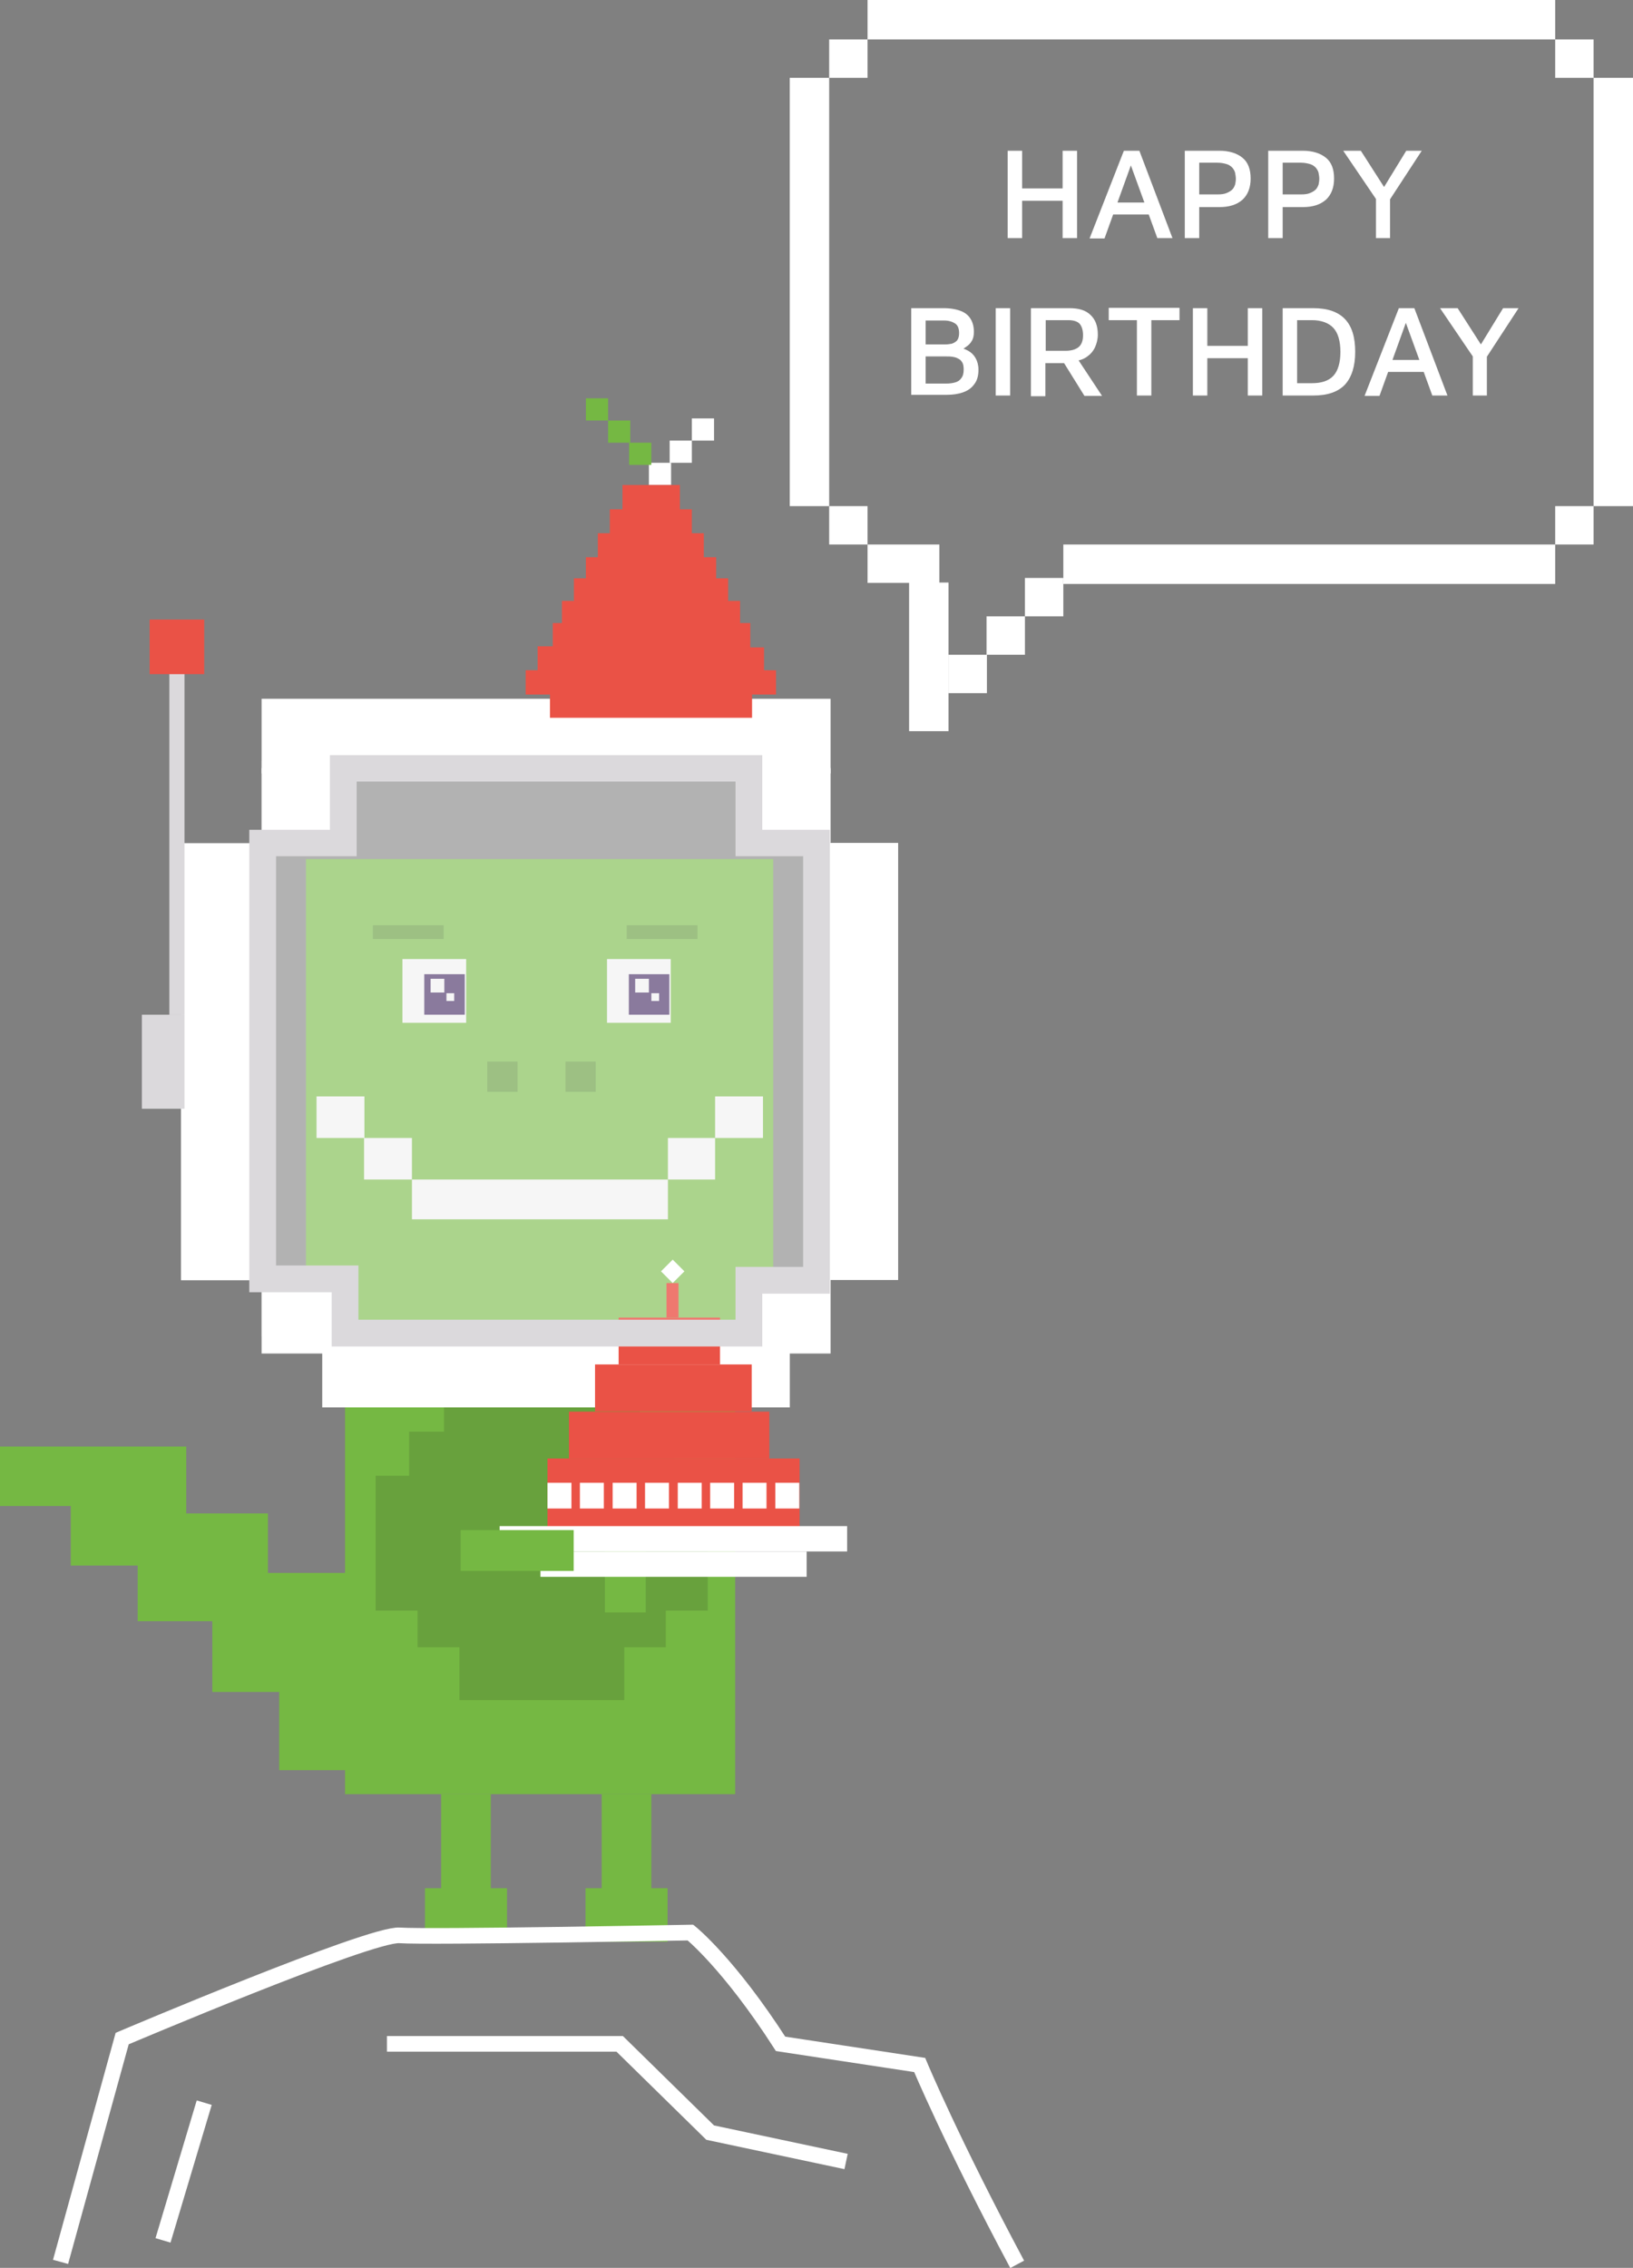 <svg xmlns="http://www.w3.org/2000/svg" width="463.8" height="643.9"><rect width="100%" height="100%" fill="#808080" stroke="none"/><style>.st0{fill:#fff}.st1{fill:#75b843}.st2{fill:#f0f0f0}.st3{fill:#3f245e}.st4{opacity:.15;fill:#1d1e1c}.st5{opacity:.22;fill:#fff}.st6{fill:#dbd9dc}.st7{fill:#ea5246}.st8{fill:none;stroke:#fff;stroke-width:4.444;stroke-miterlimit:10}</style><g id="XMLID_145_"><g id="XMLID_146_"><path id="XMLID_161_" class="st0" d="M452.6 22.1h11.2v121.6h-11.2z"/><path id="XMLID_160_" class="st0" d="M258.2 165.4h11.2v42.2h-11.2z"/><path id="XMLID_159_" class="st0" d="M224.3 22.1h11.2v121.6h-11.2z"/><path id="XMLID_158_" class="st0" d="M246.4 0h195.3v11.2H246.4z"/><path id="XMLID_157_" class="st0" d="M302 154.6h139.7v11.2H302z"/><path id="XMLID_155_" class="st0" d="M235.5 11.2h10.9v10.9h-10.9z"/><path id="XMLID_154_" class="st0" d="M441.7 11.2h10.9v10.9h-10.9z"/><path id="XMLID_153_" class="st0" d="M441.7 143.7h10.9v10.9h-10.9z"/><path id="XMLID_152_" class="st0" d="M235.5 143.7h10.9v10.9h-10.9z"/><path id="XMLID_151_" class="st0" d="M269.4 185.9h10.9v10.9h-10.9z"/><path id="XMLID_150_" class="st0" d="M280.2 175h10.9v10.9h-10.9z"/><path id="XMLID_149_" class="st0" d="M291.1 164.1H302V175h-10.9z"/><path id="XMLID_148_" class="st0" d="M246.4 154.6h20.4v10.9h-20.4z"/></g><path class="st0" d="M286.2 67.6V42.8h4.1v10.7h11.5V42.8h4.1v24.8h-4.1V57h-11.5v10.6h-4.1zM309.5 67.6l9.7-24.8h4.4l9.4 24.8h-4.3l-8.3-22.8 1.6-.1-8.3 23h-4.2zm4.8-6.7l1.2-3.4h11.8l.3 3.4h-13.3zM340.6 58.7v8.9h-4.1V42.8h9.8c2.8 0 5 .7 6.6 2 1.6 1.3 2.3 3.3 2.3 5.9s-.8 4.6-2.3 6c-1.6 1.4-3.7 2.1-6.6 2.1h-5.7zm0-3.5h5.2c1.1 0 1.9-.1 2.6-.4s1.2-.6 1.6-1c.4-.4.6-.9.8-1.4.1-.5.2-1.1.2-1.6 0-.6-.1-1.1-.2-1.7-.1-.5-.4-1-.8-1.5-.4-.4-.9-.8-1.6-1s-1.5-.4-2.6-.4h-5.2v9zM364.3 58.7v8.9h-4.1V42.8h9.8c2.8 0 5 .7 6.6 2 1.6 1.3 2.3 3.3 2.3 5.9s-.8 4.6-2.3 6c-1.6 1.4-3.7 2.1-6.6 2.1h-5.7zm0-3.5h5.2c1.1 0 1.9-.1 2.6-.4s1.2-.6 1.6-1c.4-.4.6-.9.8-1.4.1-.5.2-1.1.2-1.6 0-.6-.1-1.1-.2-1.7-.1-.5-.4-1-.8-1.5-.4-.4-.9-.8-1.6-1s-1.5-.4-2.6-.4h-5.2v9zM390.8 67.6V56.5l-9.3-13.7h5l7.5 11.7-1.7-.1 7.1-11.6h4.4l-9.6 14.7.6-2.3v12.4h-4zM258.8 112.3V87.5h9.2c2 0 3.6.3 4.9.8 1.3.5 2.2 1.3 2.8 2.3s.9 2.2.9 3.6c0 1.1-.2 2-.6 2.6-.4.7-.9 1.2-1.5 1.6-.6.4-1.1.8-1.7 1.1l-.5-.9c.9.2 1.8.5 2.7 1 .9.5 1.6 1.2 2.1 2.1s.8 2 .8 3.3c0 1.7-.4 3.1-1.2 4.1-.8 1.1-1.8 1.8-3.2 2.3-1.4.5-3 .7-4.7.7h-10zm4-14.5h5.6c.6 0 1.3-.1 1.9-.2.6-.2 1.1-.5 1.5-.9.4-.5.6-1.2.6-2.1 0-1.4-.4-2.3-1.2-2.8-.8-.5-1.8-.8-3.1-.8h-5.2v6.8zm.1 11.1h5.9c.9 0 1.7-.1 2.4-.3.8-.2 1.4-.6 1.8-1.2.5-.6.7-1.4.7-2.5 0-.8-.1-1.5-.4-2s-.7-.9-1.2-1.1c-.5-.3-1-.4-1.6-.5-.6-.1-1.2-.1-1.8-.1h-5.8v7.7zM282.8 112.3V87.5h4.1v24.8h-4.1zM292.8 112.3V87.5h11c2.6 0 4.6.6 5.9 1.9 1.4 1.3 2.1 3.1 2.1 5.6 0 1.3-.3 2.5-.8 3.6s-1.3 2-2.3 2.7c-1 .7-2.2 1.1-3.5 1.2l.4-1.3 7.4 11.2h-5l-6.9-11.1 1.9 1.8h-6.1v9.4h-4.1zm4.1-12.7h5.8c1.6 0 2.9-.4 3.7-1.1.8-.7 1.2-1.8 1.2-3.3 0-1.4-.3-2.4-.9-3.2-.6-.7-1.7-1.1-3.3-1.1H297v8.7zM322.9 112.3V90.9h-8v-3.5H335v3.5h-8v21.4h-4.1zM338.8 112.3V87.5h4.1v10.7h11.5V87.5h4.1v24.8h-4.1v-10.6h-11.5v10.6h-4.1zM364.3 112.3V87.5h8.7c4 0 7 1 9 3.1s2.9 5.2 2.9 9.3c0 4.1-1 7.2-2.9 9.3-2 2.1-5 3.1-9 3.1h-8.7zm4.1-3.5h4.2c2.8 0 4.8-.7 6.1-2.1 1.3-1.4 2-3.7 2-6.8 0-3.1-.7-5.4-2-6.8s-3.4-2.2-6.1-2.2h-4.2v17.9zM387.6 112.3l9.7-24.8h4.4l9.4 24.8h-4.3l-8.3-22.8 1.6-.1-8.3 23h-4.2zm4.7-6.7l1.2-3.4h11.8l.3 3.4h-13.3zM418.3 112.3v-11.1L409 87.5h5l7.5 11.7-1.7-.1 7.1-11.6h4.4l-9.6 14.7.6-2.3v12.4h-4z"/></g><g id="XMLID_7_"><path id="XMLID_144_" class="st1" d="M112 446.6H76.1v-16.9H52.9v-19H0v16.9h20.1v16.9h19v15.8h21.2v20.1h19v22.2h34.9z"/><path id="XMLID_142_" class="st1" d="M98 378.2h110.8v131.2H98z"/><path id="XMLID_141_" class="st1" d="M86.9 243.9h132.7v134.4H86.9z"/><g id="XMLID_133_"><path id="XMLID_140_" class="st2" d="M172.4 272.3h18.1v18.1h-18.1z"/><path id="XMLID_138_" class="st3" d="M178.6 276.6h11.5v11.5h-11.5z"/><path id="XMLID_135_" class="st2" d="M180.4 277.9h3.9v3.9h-3.9z"/><path id="XMLID_134_" class="st2" d="M185 282h2.2v2.2H185z"/></g><g id="XMLID_108_"><path id="XMLID_132_" class="st2" d="M114.3 272.3h18.1v18.1h-18.1z"/><path id="XMLID_130_" class="st3" d="M120.5 276.6H132v11.5h-11.5z"/><path id="XMLID_127_" class="st2" d="M122.3 277.9h3.9v3.9h-3.9z"/><path id="XMLID_126_" class="st2" d="M126.8 282h2.2v2.2h-2.2z"/></g><path id="XMLID_107_" class="st4" d="M191.6 419v-12.5h-9.9V394H126.1v12.5h-9.9V419h-9.5v38.3h11.9v10.4h11.9v15H177.3v-15h11.8v-10.4H201V419z"/><path id="XMLID_106_" class="st1" d="M125.3 509.4h14.1v41.8h-14.1z"/><path id="XMLID_105_" class="st1" d="M170.9 509.4H185v41.8h-14.1z"/><path id="XMLID_101_" class="st1" d="M120.7 536.1H144v15.2h-23.3z"/><path id="XMLID_100_" class="st1" d="M166.3 536.1h23.3v15.2h-23.3z"/><g id="XMLID_63_"><g id="XMLID_94_"><path id="XMLID_96_" class="st2" d="M185.9 346.2H117v-11.3h72.7v11.3h-3.8"/></g><path id="XMLID_92_" class="st2" d="M189.7 323.1h13.4v11.8h-13.4z"/><path id="XMLID_85_" class="st2" d="M103.4 323.1H117v11.8h-13.6z"/><path id="XMLID_84_" class="st2" d="M89.9 311.3h13.6v11.8H89.9z"/><path id="XMLID_83_" class="st2" d="M203.1 311.3h13.6v11.8h-13.6z"/></g><path id="XMLID_62_" class="st5" d="M74.3 216.1h157.2v163.4H74.3z"/><g id="XMLID_53_"><path id="XMLID_61_" class="st0" d="M74.3 198.4h161.6v21.2H74.3z"/><path id="XMLID_60_" class="st0" d="M74.3 363.1h23.2v21.2H74.3z"/><path id="XMLID_59_" class="st0" d="M212.7 363.1h23.2v21.2h-23.2z"/><path id="XMLID_58_" class="st0" d="M74.3 218.1h23.2v21.2H74.3z"/><path id="XMLID_57_" class="st0" d="M212.7 218.1h23.2v21.2h-23.2z"/><path id="XMLID_56_" class="st0" d="M51.4 239.4h23.2v124.1H51.4z"/><path id="XMLID_55_" transform="rotate(-180 243.496 301.41)" class="st0" d="M231.9 239.4h23.2v124.1h-23.2z"/><path id="XMLID_54_" transform="rotate(-90 157.953 388.933)" class="st0" d="M147.3 322.5h21.2v132.8h-21.2z"/></g><path id="XMLID_51_" class="st6" d="M40.3 288.1h12.1v26.7H40.3z"/><path id="XMLID_49_" class="st6" d="M48.1 190.7h4.3v97.4h-4.3z"/><path id="XMLID_47_" class="st7" d="M42.5 175.9H58v15.5H42.5z"/><path id="XMLID_46_" class="st1" d="M171.8 425.7h11.6v32.1h-11.6z"/><g id="XMLID_37_"><path id="XMLID_45_" class="st0" d="M184.3 131.4h6.3v6.3h-6.3z"/><path id="XMLID_44_" class="st0" d="M190.2 125.1h6.3v6.3h-6.3z"/><path id="XMLID_43_" class="st0" d="M196.5 118.8h6.3v6.3h-6.3z"/><path id="XMLID_42_" transform="rotate(-180 181.794 128.798)" class="st1" d="M178.6 125.6h6.3v6.3h-6.3z"/><path id="XMLID_41_" transform="rotate(-180 175.853 122.497)" class="st1" d="M172.7 119.3h6.3v6.3h-6.3z"/><path id="XMLID_40_" transform="rotate(-180 169.552 116.195)" class="st1" d="M166.4 113h6.3v6.3h-6.3z"/><path id="XMLID_38_" class="st7" d="M217 190.3v-6.5h-3.9v-6.9h-2.9v-6.3h-3.4v-6.4h-3.4v-6h-3.5v-6.8h-3.4v-6.8h-3.4v-6.9h-16.3v6.9h-3.6v6.8h-3.4v6.8h-3.4v6H163v6.4h-3.4v6.3H157v6.6h-4.3v6.8h-3.4v6.9h6.9v-.1V203.8h57.4v-6.6h-.1l.1-.1v.1h6.8v-6.9z"/></g><g id="XMLID_33_"><path id="XMLID_36_" class="st8" d="M17.2 642.2l17.5-63.4s70.4-29.9 78.8-29.3 82.6-.8 82.6-.8 10.8 8.6 25.6 31.6l39.5 6s9.1 21.8 27.7 56.6"/><path id="XMLID_35_" class="st8" d="M109.9 580.3H176l25.7 25.2 38.6 8.2"/><path id="XMLID_34_" class="st8" d="M58 597l-11.7 39.1"/></g><g id="XMLID_9_"><g id="XMLID_21_"><path id="XMLID_31_" class="st7" d="M155.5 414.1h71.6v20h-71.6z"/><path id="XMLID_29_" class="st7" d="M161.6 400.8h56.9v13.3h-56.9z"/><path id="XMLID_27_" class="st7" d="M169 387.4h44.5v13.3H169z"/><path id="XMLID_25_" class="st7" d="M175.7 374.1h28.8v13.3h-28.8z"/><path id="XMLID_23_" class="st7" d="M189.3 364.3h3.4v9.8h-3.4z"/><path id="XMLID_22_" transform="rotate(45.001 191.039 360.966)" class="st0" d="M188.7 358.6h4.7v4.7h-4.7z"/></g><path id="XMLID_20_" class="st0" d="M155.5 421h6.8v7.3h-6.8z"/><path id="XMLID_19_" class="st0" d="M164.7 421h6.8v7.3h-6.8z"/><path id="XMLID_18_" class="st0" d="M174 421h6.8v7.3H174z"/><path id="XMLID_17_" class="st0" d="M183.2 421h6.8v7.3h-6.8z"/><path id="XMLID_16_" class="st0" d="M192.5 421h6.8v7.3h-6.8z"/><path id="XMLID_15_" class="st0" d="M201.7 421h6.8v7.3h-6.8z"/><path id="XMLID_14_" class="st0" d="M210.9 421h6.8v7.3h-6.8z"/><path id="XMLID_12_" class="st0" d="M220.2 421h6.8v7.3h-6.8z"/><path id="XMLID_11_" class="st0" d="M141.9 433.3h98.7v7.2h-98.7z"/><path id="XMLID_10_" class="st0" d="M153.5 440.5h75.6v7.2h-75.6z"/></g><path id="XMLID_8_" transform="rotate(-90 146.883 440.246)" class="st1" d="M141.1 424.2h11.6v32.1h-11.6z"/></g><path id="XMLID_6_" class="st4" d="M105.9 262.7H126v3.9h-20.1z"/><path id="XMLID_5_" class="st4" d="M178 262.7h20.1v3.9H178z"/><path id="XMLID_4_" class="st4" d="M138.4 301.4h8.6v8.6h-8.6z"/><path id="XMLID_3_" class="st4" d="M160.6 301.4h8.6v8.6h-8.6z"/><path class="st5" d="M76.8 220.8H229v157.4H76.8z"/><path class="st6" d="M216.5 382.3H94.2v-15.4H70.8V235.6h22.9v-21.2h122.8v21.2h19.2v131.7h-19.2v15zm-114.7-7.6h107.1v-15h19.2V243.1h-19.2v-21.2H101.3v21.2H78.4v116.2h23.4v15.4z" id="XMLID_1_"/></svg>